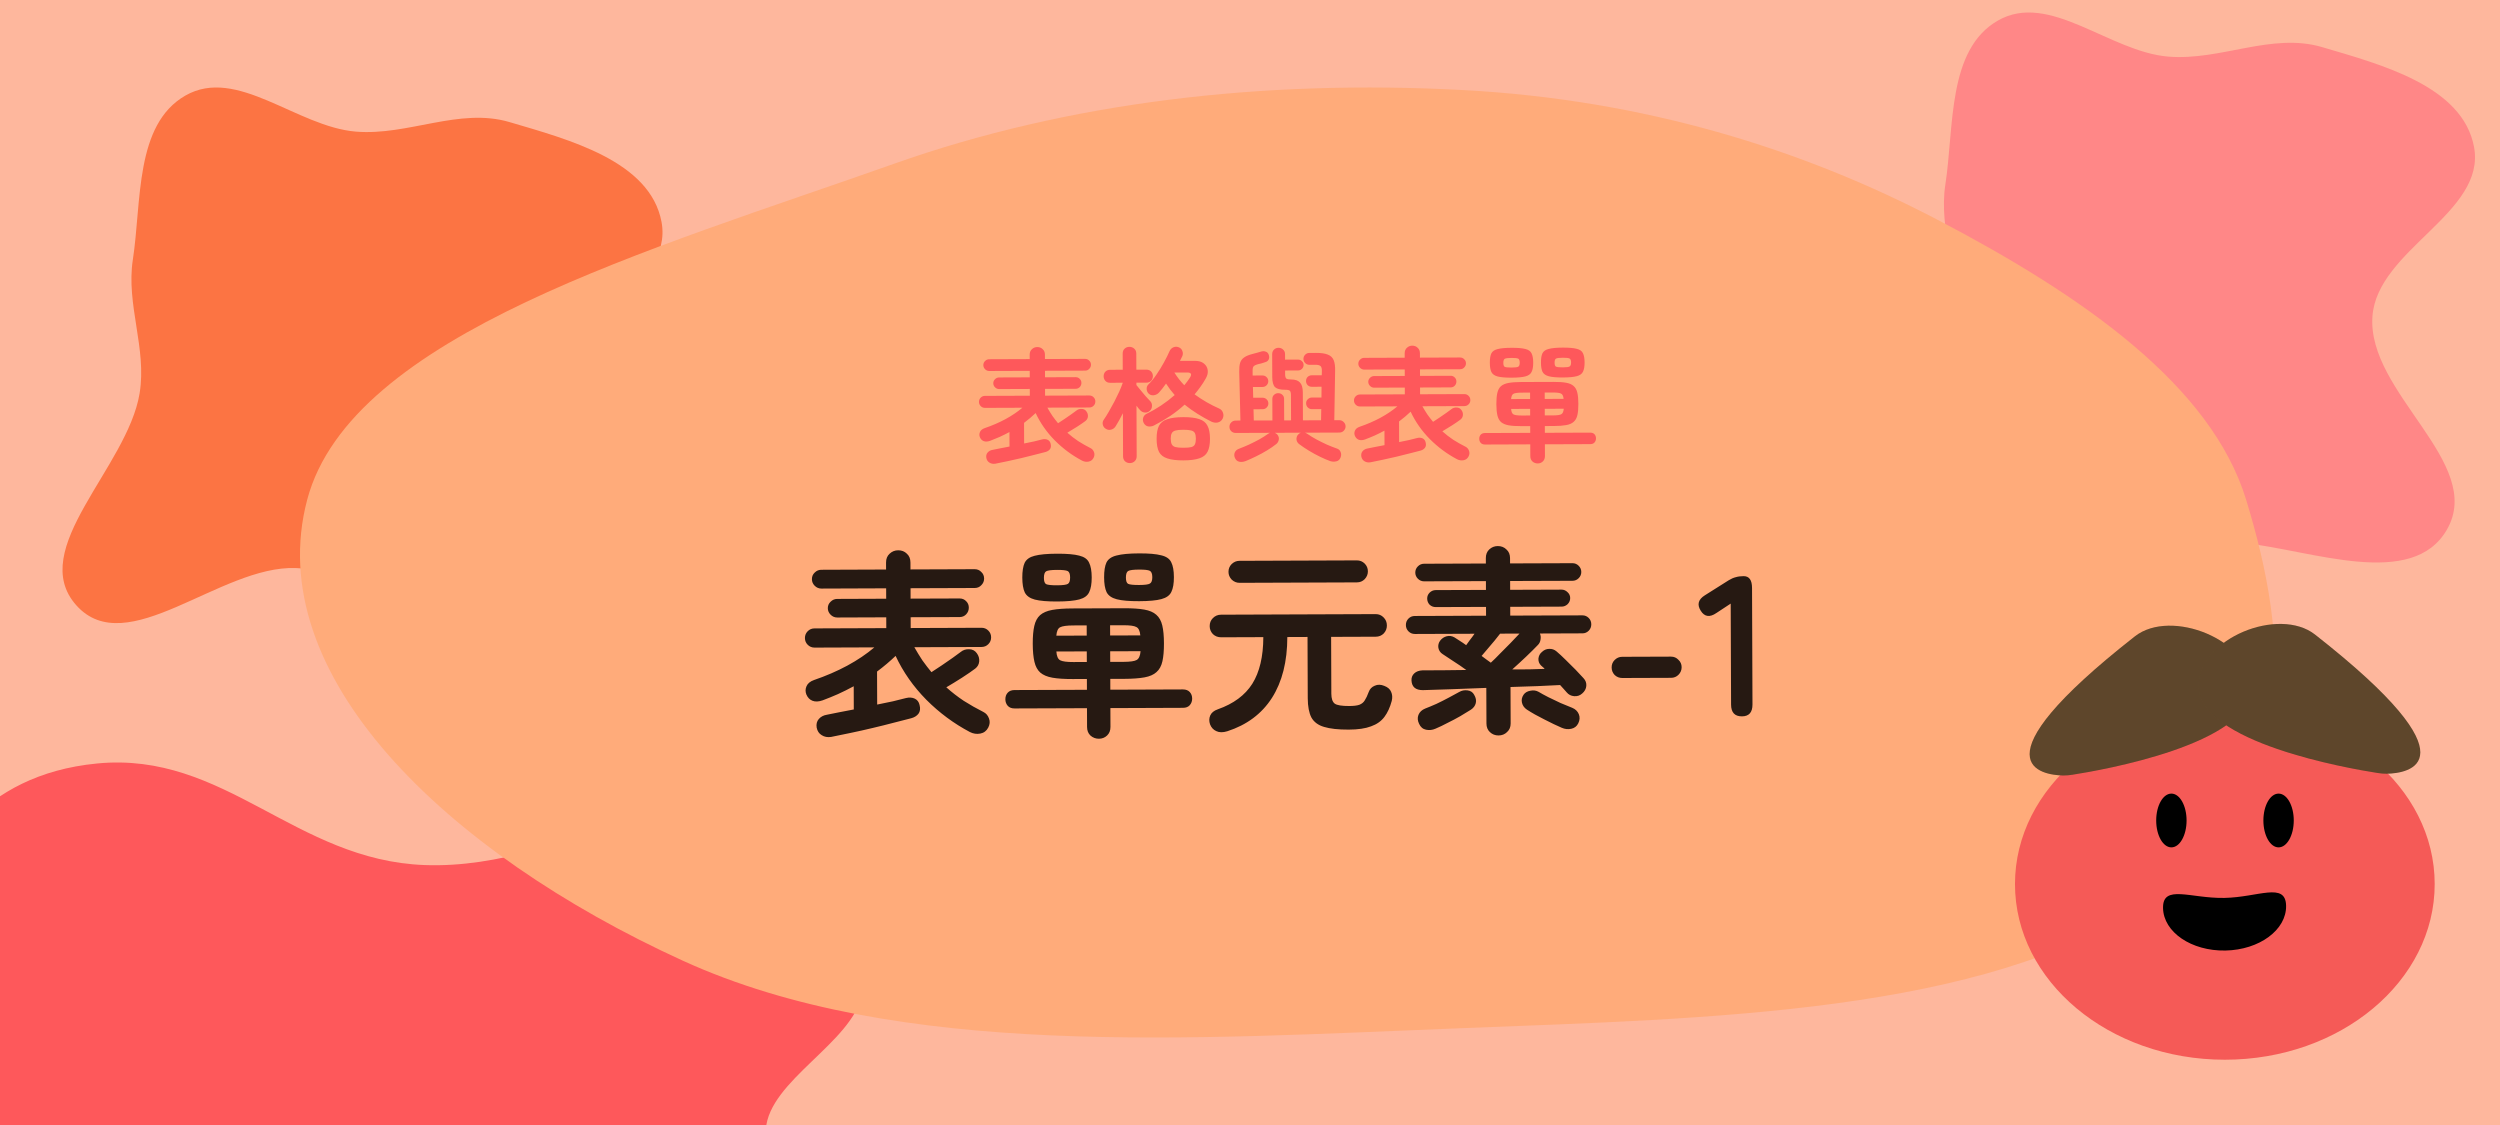<svg width="200" height="90" viewBox="0 0 200 90" fill="none" xmlns="http://www.w3.org/2000/svg">
<g clip-path="url(#clip0_1720_1946)">
<rect width="200" height="90" fill="#FEB79D"/>
<path fill-rule="evenodd" clip-rule="evenodd" d="M-6.18 85.526C-5.521 81.351 -9.948 77.257 -7.655 73.239C-4.948 68.497 -1.652 61.992 7.772 61.078C17.997 60.087 23.6 68.826 33.978 69.205C45.818 69.637 56.588 60.196 66.887 63.237C76.243 66 70.121 74.012 68.975 79.539C68.168 83.434 61.536 86.431 61.267 90.346C60.85 96.397 75.769 103.853 67.023 107.895C58.356 111.9 45.738 103.802 34.253 102.83C27.316 102.243 20.566 103.925 13.618 103.373C4.658 102.66 -7.251 103.227 -11.753 99.17C-16.321 95.052 -6.927 90.254 -6.18 85.526Z" fill="#FE585B"/>
<path fill-rule="evenodd" clip-rule="evenodd" d="M28.474 10.53C32.649 10.872 36.743 8.58 40.761 9.767C45.503 11.168 52.008 12.874 52.922 17.752C53.913 23.046 45.174 25.946 44.795 31.318C44.363 37.447 53.804 43.022 50.763 48.353C48 53.196 39.988 50.027 34.461 49.434C30.566 49.016 27.569 45.584 23.654 45.444C17.603 45.228 10.147 52.951 6.105 48.424C2.1 43.937 10.197 37.406 11.17 31.46C11.758 27.869 10.075 24.375 10.627 20.779C11.34 16.14 10.773 9.976 14.83 7.646C18.948 5.281 23.746 10.143 28.474 10.53Z" fill="#FC7443"/>
<path fill-rule="evenodd" clip-rule="evenodd" d="M173.474 4.53C177.649 4.872 181.743 2.58 185.761 3.767C190.503 5.168 197.008 6.874 197.922 11.752C198.913 17.046 190.174 19.946 189.795 25.318C189.363 31.447 198.804 37.022 195.763 42.353C193 47.196 184.988 44.027 179.461 43.434C175.566 43.016 172.569 39.584 168.654 39.444C162.603 39.228 155.147 46.951 151.105 42.424C147.1 37.937 155.198 31.406 156.17 25.46C156.757 21.869 155.075 18.375 155.627 14.779C156.34 10.14 155.773 3.976 159.83 1.646C163.948 -0.719 168.746 4.143 173.474 4.53Z" fill="#FF8787"/>
<path fill-rule="evenodd" clip-rule="evenodd" d="M117.063 7.205C131.49 7.98 144.155 11.905 154.996 17.578C166.733 23.719 176.896 30.86 179.688 39.971C183.097 51.095 184.354 63.745 171.749 72.255C158.691 81.071 136.857 81.474 117.063 82.25C95.236 83.105 71.899 84.751 54.603 76.845C35.616 68.165 20.857 53.977 24.577 39.971C28.089 26.753 52.105 19.98 71.539 13.095C85.386 8.19 100.98 6.341 117.063 7.205Z" fill="#FFAB7A"/>
<ellipse cx="177.987" cy="70.727" rx="16.788" ry="14.051" fill="#F55A57"/>
<ellipse cx="173.711" cy="65.639" rx="1.215" ry="2.151" fill="black"/>
<ellipse cx="182.286" cy="65.639" rx="1.215" ry="2.151" fill="black"/>
<path d="M173.043 72.644C173.079 74.572 175.312 76.094 178.031 76.043C180.749 75.992 182.924 74.388 182.888 72.46C182.852 70.533 180.67 71.782 177.952 71.833C175.233 71.884 173.007 70.717 173.043 72.644Z" fill="black"/>
<path d="M170.796 50.904C173.677 48.645 180.1 51.191 180.1 55.022C180.101 59.542 168.086 61.623 165.801 61.978C165.552 62.017 165.303 62.044 165.054 62.039C163.425 62.006 157.615 61.237 170.796 50.904Z" fill="#6E5232"/>
<path d="M170.796 50.904C173.677 48.645 180.1 51.191 180.1 55.022C180.101 59.542 168.086 61.623 165.801 61.978C165.552 62.017 165.303 62.044 165.054 62.039C163.425 62.006 157.615 61.237 170.796 50.904Z" fill="url(#paint0_radial_1720_1946)" fill-opacity="0.15"/>
<path d="M185.2 50.763C182.319 48.505 175.896 51.051 175.896 54.881C175.896 59.401 187.91 61.483 190.195 61.837C190.445 61.876 190.693 61.903 190.942 61.898C192.571 61.866 198.381 61.097 185.2 50.763Z" fill="#6E5232"/>
<path d="M185.2 50.763C182.319 48.505 175.896 51.051 175.896 54.881C175.896 59.401 187.91 61.483 190.195 61.837C190.445 61.876 190.693 61.903 190.942 61.898C192.571 61.866 198.381 61.097 185.2 50.763Z" fill="url(#paint1_radial_1720_1946)" fill-opacity="0.15"/>
<path d="M79.626 37.097C79.447 37.124 79.29 37.095 79.156 37.009C79.022 36.929 78.939 36.803 78.905 36.63C78.877 36.456 78.914 36.313 79.013 36.199C79.113 36.086 79.246 36.015 79.412 35.988C79.592 35.954 79.796 35.913 80.022 35.866C80.255 35.818 80.502 35.77 80.761 35.723L80.757 34.563C80.498 34.704 80.235 34.835 79.969 34.956C79.709 35.07 79.453 35.174 79.2 35.269C79.007 35.336 78.84 35.343 78.7 35.291C78.56 35.238 78.456 35.131 78.389 34.972C78.335 34.832 78.338 34.695 78.397 34.562C78.457 34.421 78.583 34.318 78.776 34.25C79.368 34.048 79.921 33.809 80.433 33.534C80.952 33.252 81.404 32.947 81.79 32.619L78.8 32.63C78.667 32.631 78.553 32.584 78.459 32.491C78.366 32.398 78.319 32.285 78.318 32.152C78.318 32.019 78.364 31.905 78.457 31.811C78.55 31.718 78.663 31.671 78.796 31.67L82.386 31.657L82.384 31.117L79.934 31.126C79.808 31.126 79.698 31.08 79.604 30.987C79.51 30.894 79.463 30.784 79.463 30.658C79.462 30.531 79.508 30.424 79.601 30.337C79.694 30.243 79.804 30.196 79.931 30.196L82.381 30.187L82.379 29.667L79.139 29.679C79.012 29.679 78.902 29.633 78.808 29.54C78.715 29.447 78.668 29.337 78.667 29.211C78.667 29.077 78.713 28.967 78.806 28.88C78.899 28.786 79.009 28.739 79.135 28.739L82.376 28.727L82.374 28.377C82.374 28.19 82.433 28.043 82.553 27.936C82.672 27.822 82.815 27.765 82.982 27.765C83.155 27.764 83.299 27.82 83.413 27.933C83.533 28.039 83.594 28.186 83.594 28.372L83.596 28.722L86.805 28.71C86.939 28.71 87.049 28.756 87.136 28.849C87.23 28.936 87.277 29.045 87.277 29.179C87.278 29.305 87.231 29.416 87.138 29.509C87.052 29.603 86.942 29.65 86.809 29.65L83.599 29.662L83.601 30.182L86.051 30.173C86.184 30.173 86.294 30.219 86.381 30.312C86.468 30.398 86.512 30.505 86.513 30.631C86.513 30.758 86.47 30.868 86.384 30.962C86.297 31.056 86.188 31.103 86.054 31.103L83.604 31.112L83.606 31.652L87.146 31.639C87.28 31.639 87.393 31.685 87.487 31.778C87.581 31.871 87.628 31.984 87.628 32.117C87.629 32.251 87.582 32.364 87.489 32.458C87.396 32.552 87.283 32.599 87.15 32.599L83.79 32.612C83.917 32.838 84.052 33.057 84.192 33.27C84.34 33.476 84.49 33.672 84.644 33.858C84.804 33.758 84.977 33.644 85.163 33.517C85.356 33.389 85.536 33.265 85.702 33.145C85.875 33.024 86.008 32.927 86.101 32.853C86.22 32.753 86.36 32.705 86.52 32.712C86.687 32.711 86.817 32.777 86.911 32.91C87.005 33.036 87.045 33.173 87.033 33.32C87.02 33.466 86.954 33.587 86.834 33.68C86.674 33.801 86.455 33.952 86.176 34.133C85.903 34.307 85.64 34.468 85.387 34.616C85.662 34.861 85.952 35.087 86.26 35.292C86.574 35.491 86.901 35.677 87.242 35.849C87.376 35.915 87.469 36.025 87.523 36.178C87.577 36.324 87.564 36.474 87.485 36.628C87.399 36.795 87.266 36.895 87.086 36.929C86.906 36.963 86.733 36.937 86.566 36.851C85.764 36.428 85.039 35.89 84.39 35.239C83.74 34.582 83.228 33.85 82.852 33.045C82.573 33.313 82.263 33.574 81.924 33.828L81.93 35.478C82.21 35.424 82.474 35.37 82.72 35.316C82.973 35.255 83.189 35.2 83.369 35.153C83.536 35.113 83.683 35.122 83.809 35.182C83.936 35.241 84.017 35.347 84.051 35.501C84.098 35.681 84.079 35.827 83.992 35.941C83.906 36.048 83.786 36.122 83.633 36.162C83.387 36.23 83.097 36.304 82.764 36.385C82.431 36.473 82.078 36.561 81.705 36.649C81.338 36.737 80.975 36.819 80.616 36.893C80.256 36.968 79.926 37.036 79.626 37.097ZM92.315 34.04C92.162 34.114 92.006 34.138 91.846 34.112C91.692 34.079 91.575 33.986 91.495 33.833C91.427 33.7 91.413 33.563 91.453 33.423C91.499 33.276 91.592 33.169 91.732 33.102C92.118 32.914 92.504 32.693 92.889 32.438C93.282 32.176 93.644 31.898 93.976 31.604C93.849 31.458 93.728 31.311 93.615 31.165C93.501 31.012 93.39 30.853 93.283 30.686C93.097 30.954 92.908 31.195 92.716 31.409C92.609 31.522 92.476 31.593 92.316 31.62C92.163 31.641 92.03 31.604 91.916 31.512C91.809 31.419 91.748 31.295 91.734 31.142C91.721 30.989 91.767 30.859 91.873 30.752C92.092 30.538 92.305 30.28 92.51 29.979C92.722 29.672 92.918 29.354 93.097 29.027C93.282 28.693 93.438 28.383 93.563 28.095C93.629 27.948 93.732 27.845 93.872 27.784C94.012 27.724 94.155 27.723 94.302 27.783C94.449 27.842 94.546 27.945 94.593 28.091C94.647 28.238 94.641 28.378 94.575 28.512C94.548 28.565 94.519 28.625 94.486 28.692C94.459 28.752 94.429 28.812 94.396 28.872L95.596 28.868C95.903 28.867 96.143 28.939 96.317 29.085C96.491 29.224 96.591 29.404 96.619 29.624C96.646 29.837 96.591 30.061 96.451 30.295C96.326 30.522 96.186 30.739 96.034 30.946C95.888 31.153 95.732 31.354 95.566 31.548C95.874 31.773 96.194 31.982 96.528 32.174C96.862 32.367 97.203 32.539 97.55 32.691C97.691 32.757 97.788 32.87 97.842 33.029C97.895 33.183 97.886 33.336 97.813 33.49C97.727 33.657 97.594 33.761 97.414 33.801C97.241 33.835 97.068 33.809 96.894 33.723C96.527 33.538 96.163 33.332 95.802 33.107C95.441 32.882 95.097 32.636 94.769 32.371C94.417 32.692 94.035 32.994 93.622 33.275C93.21 33.55 92.774 33.805 92.315 34.04ZM90.386 37.047C90.233 37.048 90.103 36.998 89.996 36.899C89.895 36.799 89.845 36.666 89.844 36.499L89.832 33.059C89.726 33.266 89.623 33.46 89.524 33.64C89.424 33.821 89.332 33.978 89.246 34.111C89.159 34.245 89.04 34.332 88.886 34.373C88.74 34.413 88.6 34.391 88.466 34.304C88.339 34.231 88.259 34.122 88.225 33.975C88.191 33.829 88.217 33.695 88.303 33.575C88.43 33.394 88.565 33.177 88.711 32.923C88.857 32.669 89.002 32.406 89.148 32.132C89.294 31.851 89.426 31.581 89.545 31.32C89.664 31.053 89.757 30.82 89.823 30.619L88.813 30.623C88.653 30.624 88.526 30.574 88.432 30.474C88.338 30.368 88.291 30.245 88.291 30.105C88.29 29.958 88.336 29.835 88.429 29.734C88.522 29.634 88.649 29.584 88.809 29.583L89.819 29.579L89.814 28.299C89.813 28.126 89.863 27.992 89.963 27.899C90.069 27.798 90.199 27.748 90.352 27.747C90.505 27.747 90.635 27.796 90.743 27.896C90.85 27.989 90.903 28.122 90.904 28.295L90.909 29.575L91.709 29.572C91.869 29.572 91.996 29.621 92.089 29.721C92.183 29.82 92.23 29.944 92.231 30.09C92.231 30.23 92.185 30.354 92.092 30.461C91.999 30.561 91.873 30.612 91.713 30.612L90.913 30.615L90.913 30.805C91.007 30.918 91.121 31.058 91.255 31.224C91.389 31.383 91.523 31.543 91.657 31.703C91.797 31.855 91.911 31.978 91.998 32.071C92.112 32.177 92.165 32.311 92.159 32.471C92.16 32.624 92.104 32.754 91.991 32.861C91.878 32.968 91.745 33.016 91.591 33.003C91.438 32.99 91.311 32.927 91.211 32.814C91.171 32.768 91.124 32.714 91.07 32.655C91.023 32.588 90.973 32.522 90.919 32.455L90.934 36.495C90.935 36.662 90.882 36.795 90.776 36.896C90.669 36.996 90.54 37.047 90.386 37.047ZM94.676 36.831C94.136 36.833 93.709 36.782 93.395 36.676C93.081 36.577 92.857 36.405 92.723 36.158C92.596 35.906 92.531 35.556 92.529 35.109C92.528 34.663 92.59 34.316 92.715 34.069C92.848 33.815 93.07 33.637 93.383 33.536C93.696 33.428 94.123 33.373 94.663 33.371C95.203 33.369 95.626 33.421 95.933 33.527C96.247 33.626 96.468 33.801 96.595 34.054C96.73 34.3 96.797 34.647 96.799 35.093C96.801 35.54 96.736 35.89 96.603 36.144C96.477 36.391 96.258 36.565 95.945 36.667C95.639 36.774 95.216 36.829 94.676 36.831ZM94.672 35.821C94.952 35.82 95.162 35.803 95.302 35.769C95.448 35.728 95.545 35.655 95.591 35.548C95.644 35.441 95.67 35.288 95.669 35.088C95.668 34.894 95.641 34.748 95.588 34.648C95.54 34.548 95.444 34.478 95.297 34.439C95.157 34.4 94.947 34.38 94.666 34.381C94.386 34.382 94.173 34.403 94.027 34.444C93.887 34.484 93.79 34.558 93.738 34.665C93.685 34.765 93.659 34.905 93.659 35.085C93.66 35.285 93.687 35.438 93.741 35.545C93.795 35.651 93.891 35.724 94.032 35.764C94.178 35.803 94.392 35.822 94.672 35.821ZM94.743 30.821C94.923 30.607 95.075 30.4 95.201 30.199C95.367 29.932 95.29 29.799 94.97 29.8L93.95 29.804C94.178 30.17 94.442 30.509 94.743 30.821ZM106.416 36.888C106.176 36.802 105.905 36.686 105.605 36.541C105.304 36.395 105.007 36.233 104.713 36.054C104.419 35.875 104.158 35.7 103.931 35.527C103.811 35.434 103.74 35.318 103.72 35.178C103.706 35.031 103.742 34.901 103.828 34.787C103.901 34.7 103.981 34.644 104.067 34.617L101.987 34.624C102.028 34.644 102.068 34.667 102.108 34.694C102.148 34.72 102.181 34.754 102.208 34.793C102.302 34.92 102.332 35.053 102.3 35.193C102.273 35.327 102.207 35.437 102.101 35.524C101.901 35.684 101.659 35.852 101.373 36.026C101.087 36.201 100.791 36.362 100.484 36.51C100.185 36.657 99.909 36.782 99.656 36.883C99.463 36.957 99.29 36.974 99.136 36.935C98.983 36.902 98.869 36.802 98.795 36.636C98.728 36.483 98.724 36.336 98.783 36.196C98.843 36.056 98.959 35.955 99.132 35.895C99.385 35.8 99.651 35.69 99.931 35.562C100.217 35.427 100.49 35.29 100.749 35.149C101.009 35.001 101.232 34.86 101.418 34.726C101.444 34.706 101.471 34.689 101.498 34.676C101.531 34.656 101.561 34.639 101.587 34.626L98.858 34.636C98.718 34.636 98.597 34.59 98.497 34.497C98.403 34.398 98.356 34.281 98.356 34.148C98.355 34.008 98.401 33.891 98.494 33.797C98.594 33.697 98.714 33.646 98.854 33.646L99.234 33.644L99.139 29.755C99.132 29.455 99.154 29.215 99.207 29.035C99.266 28.848 99.376 28.701 99.535 28.593C99.695 28.479 99.924 28.385 100.224 28.311C100.337 28.277 100.451 28.247 100.564 28.219C100.684 28.186 100.8 28.152 100.913 28.118C101.04 28.084 101.16 28.09 101.273 28.137C101.387 28.176 101.464 28.263 101.504 28.396C101.552 28.542 101.545 28.669 101.486 28.776C101.433 28.876 101.34 28.943 101.207 28.977C101.12 29.004 101.027 29.034 100.927 29.068C100.827 29.095 100.74 29.115 100.667 29.129C100.461 29.183 100.331 29.247 100.278 29.32C100.225 29.387 100.202 29.524 100.209 29.731L100.21 30.041L100.99 30.038C101.124 30.037 101.234 30.08 101.321 30.167C101.415 30.253 101.462 30.363 101.462 30.496C101.463 30.623 101.416 30.733 101.323 30.827C101.237 30.914 101.127 30.957 100.994 30.958L100.234 30.961L100.257 31.821L100.997 31.818C101.13 31.817 101.241 31.86 101.328 31.947C101.421 32.033 101.468 32.143 101.469 32.276C101.469 32.403 101.423 32.513 101.33 32.607C101.244 32.694 101.134 32.737 101 32.738L100.28 32.74L100.304 33.64L101.794 33.635L101.787 31.915C101.787 31.775 101.833 31.665 101.926 31.584C102.019 31.497 102.129 31.454 102.256 31.453C102.389 31.453 102.499 31.496 102.586 31.582C102.68 31.662 102.727 31.771 102.727 31.911L102.734 33.631L103.284 33.629L103.276 31.639C103.276 31.446 103.249 31.323 103.195 31.27C103.148 31.21 103.018 31.18 102.805 31.181C102.425 31.183 102.158 31.113 102.004 30.974C101.857 30.828 101.782 30.558 101.781 30.165L101.774 28.335C101.774 28.182 101.823 28.058 101.923 27.964C102.022 27.871 102.142 27.824 102.282 27.823C102.422 27.823 102.542 27.869 102.643 27.962C102.75 28.055 102.804 28.178 102.804 28.331L102.806 28.771L103.846 28.767C103.966 28.767 104.069 28.81 104.156 28.896C104.243 28.976 104.287 29.076 104.287 29.196C104.288 29.316 104.245 29.419 104.159 29.506C104.072 29.593 103.969 29.637 103.849 29.637L102.809 29.641L102.81 29.941C102.811 30.121 102.845 30.238 102.911 30.291C102.978 30.337 103.108 30.36 103.302 30.359C103.615 30.358 103.845 30.437 103.993 30.597C104.146 30.75 104.224 31.016 104.226 31.396L104.234 33.626L105.684 33.62L105.701 32.73L104.951 32.733C104.824 32.734 104.714 32.687 104.62 32.594C104.533 32.501 104.489 32.392 104.489 32.265C104.488 32.138 104.531 32.031 104.618 31.944C104.711 31.851 104.82 31.804 104.947 31.803L105.717 31.8L105.724 30.94L104.944 30.943C104.817 30.944 104.707 30.901 104.613 30.814C104.526 30.721 104.483 30.612 104.482 30.485C104.482 30.352 104.525 30.241 104.611 30.154C104.704 30.067 104.814 30.024 104.94 30.023L105.74 30.02L105.749 29.71C105.755 29.497 105.721 29.357 105.648 29.291C105.574 29.218 105.431 29.181 105.217 29.182L104.747 29.184C104.621 29.184 104.511 29.138 104.417 29.045C104.323 28.952 104.276 28.842 104.276 28.716C104.275 28.582 104.321 28.469 104.414 28.375C104.507 28.282 104.617 28.234 104.744 28.234L105.284 28.232C105.69 28.23 106.004 28.276 106.224 28.368C106.451 28.454 106.609 28.604 106.696 28.817C106.783 29.03 106.821 29.323 106.809 29.696L106.744 33.617L107.144 33.615C107.284 33.614 107.401 33.664 107.494 33.764C107.595 33.857 107.645 33.973 107.646 34.113C107.646 34.246 107.597 34.363 107.497 34.464C107.404 34.557 107.287 34.605 107.147 34.605L104.397 34.615C104.431 34.622 104.464 34.635 104.498 34.655C104.538 34.675 104.571 34.695 104.598 34.715C104.798 34.854 105.036 35 105.309 35.152C105.583 35.297 105.864 35.437 106.151 35.569C106.445 35.694 106.705 35.797 106.932 35.876C107.086 35.922 107.189 36.012 107.243 36.145C107.304 36.285 107.308 36.428 107.255 36.575C107.189 36.762 107.073 36.872 106.906 36.906C106.746 36.947 106.583 36.941 106.416 36.888ZM109.626 36.986C109.446 37.013 109.29 36.984 109.156 36.898C109.022 36.818 108.939 36.692 108.905 36.519C108.877 36.345 108.913 36.202 109.013 36.088C109.113 35.974 109.246 35.904 109.412 35.877C109.592 35.843 109.795 35.802 110.022 35.754C110.255 35.707 110.501 35.659 110.761 35.612L110.757 34.452C110.497 34.593 110.235 34.724 109.968 34.845C109.709 34.959 109.453 35.063 109.2 35.157C109.006 35.225 108.84 35.232 108.7 35.179C108.559 35.127 108.456 35.02 108.388 34.861C108.335 34.721 108.337 34.584 108.397 34.45C108.456 34.31 108.583 34.206 108.776 34.139C109.368 33.937 109.921 33.698 110.433 33.423C110.952 33.141 111.404 32.836 111.79 32.508L108.8 32.519C108.666 32.519 108.553 32.473 108.459 32.38C108.366 32.287 108.318 32.174 108.318 32.041C108.317 31.907 108.364 31.794 108.457 31.7C108.55 31.607 108.663 31.559 108.796 31.559L112.386 31.546L112.384 31.006L109.934 31.015C109.808 31.015 109.697 30.969 109.604 30.876C109.51 30.783 109.463 30.673 109.462 30.546C109.462 30.42 109.508 30.313 109.601 30.226C109.694 30.132 109.804 30.085 109.931 30.085L112.381 30.076L112.379 29.556L109.139 29.568C109.012 29.568 108.902 29.522 108.808 29.429C108.715 29.336 108.668 29.226 108.667 29.099C108.667 28.966 108.713 28.856 108.806 28.769C108.899 28.675 109.009 28.628 109.135 28.628L112.375 28.616L112.374 28.266C112.373 28.079 112.433 27.932 112.552 27.825C112.672 27.711 112.815 27.654 112.982 27.653C113.155 27.653 113.299 27.709 113.412 27.822C113.533 27.928 113.593 28.075 113.594 28.261L113.595 28.611L116.805 28.599C116.939 28.599 117.049 28.645 117.136 28.738C117.229 28.824 117.277 28.934 117.277 29.067C117.277 29.194 117.231 29.304 117.138 29.398C117.052 29.492 116.942 29.539 116.809 29.539L113.599 29.551L113.601 30.071L116.051 30.062C116.184 30.061 116.294 30.108 116.381 30.201C116.468 30.287 116.512 30.394 116.512 30.52C116.513 30.647 116.47 30.757 116.384 30.851C116.297 30.944 116.187 30.991 116.054 30.992L113.604 31.001L113.606 31.541L117.146 31.528C117.279 31.527 117.393 31.574 117.487 31.667C117.58 31.76 117.627 31.873 117.628 32.006C117.628 32.139 117.582 32.253 117.489 32.347C117.396 32.44 117.283 32.487 117.15 32.488L113.79 32.5C113.917 32.727 114.051 32.946 114.192 33.159C114.34 33.365 114.49 33.561 114.644 33.747C114.804 33.647 114.977 33.533 115.163 33.405C115.356 33.278 115.535 33.154 115.702 33.033C115.875 32.913 116.008 32.816 116.101 32.742C116.22 32.641 116.36 32.594 116.52 32.6C116.687 32.6 116.817 32.666 116.911 32.799C117.005 32.925 117.045 33.062 117.032 33.208C117.02 33.355 116.953 33.475 116.834 33.569C116.674 33.69 116.455 33.841 116.175 34.022C115.903 34.196 115.64 34.357 115.387 34.505C115.661 34.75 115.952 34.976 116.26 35.181C116.574 35.38 116.901 35.566 117.242 35.738C117.375 35.804 117.469 35.913 117.523 36.067C117.577 36.213 117.564 36.363 117.485 36.517C117.399 36.684 117.266 36.784 117.086 36.818C116.906 36.852 116.732 36.826 116.565 36.74C115.764 36.316 115.039 35.779 114.389 35.128C113.74 34.471 113.228 33.739 112.851 32.934C112.572 33.202 112.263 33.463 111.924 33.717L111.93 35.367C112.21 35.313 112.473 35.259 112.72 35.204C112.973 35.144 113.189 35.089 113.369 35.042C113.536 35.001 113.682 35.011 113.809 35.07C113.936 35.13 114.017 35.236 114.05 35.389C114.098 35.569 114.078 35.716 113.992 35.83C113.906 35.937 113.786 36.011 113.633 36.051C113.386 36.119 113.097 36.193 112.764 36.274C112.431 36.362 112.078 36.45 111.705 36.538C111.338 36.626 110.975 36.708 110.616 36.782C110.256 36.857 109.926 36.925 109.626 36.986ZM123.017 37.076C122.857 37.077 122.717 37.024 122.596 36.918C122.482 36.812 122.425 36.668 122.425 36.488L122.421 35.548L118.801 35.562C118.654 35.562 118.541 35.52 118.461 35.433C118.38 35.34 118.34 35.23 118.339 35.104C118.339 34.97 118.378 34.86 118.458 34.773C118.538 34.686 118.651 34.642 118.798 34.642L122.418 34.629L122.416 34.089L121.706 34.091C121.292 34.093 120.956 34.071 120.695 34.025C120.435 33.979 120.232 33.893 120.084 33.767C119.944 33.641 119.847 33.461 119.792 33.228C119.738 32.995 119.71 32.695 119.709 32.328C119.708 31.962 119.733 31.665 119.786 31.438C119.838 31.205 119.934 31.024 120.074 30.897C120.22 30.77 120.423 30.683 120.683 30.635C120.943 30.587 121.279 30.563 121.693 30.561L124.273 30.552C124.686 30.55 125.023 30.572 125.283 30.618C125.543 30.663 125.743 30.749 125.884 30.876C126.031 31.002 126.132 31.181 126.186 31.415C126.24 31.641 126.268 31.938 126.269 32.304C126.27 32.671 126.245 32.971 126.192 33.205C126.14 33.438 126.041 33.618 125.894 33.746C125.755 33.873 125.555 33.96 125.295 34.008C125.036 34.055 124.699 34.08 124.286 34.081L123.586 34.084L123.588 34.624L127.218 34.611C127.364 34.61 127.478 34.653 127.558 34.739C127.638 34.826 127.679 34.936 127.679 35.069C127.68 35.196 127.64 35.306 127.561 35.399C127.481 35.486 127.368 35.53 127.221 35.531L123.591 35.544L123.595 36.484C123.595 36.664 123.539 36.808 123.426 36.915C123.313 37.022 123.177 37.076 123.017 37.076ZM125.031 30.199C124.538 30.201 124.164 30.169 123.911 30.103C123.657 30.037 123.487 29.918 123.4 29.745C123.319 29.572 123.278 29.325 123.277 29.005C123.276 28.685 123.315 28.438 123.394 28.265C123.48 28.091 123.65 27.974 123.903 27.913C124.156 27.845 124.529 27.811 125.022 27.809C125.516 27.807 125.886 27.839 126.133 27.905C126.386 27.964 126.553 28.08 126.634 28.253C126.721 28.426 126.766 28.672 126.767 28.992C126.768 29.312 126.726 29.559 126.64 29.733C126.56 29.906 126.394 30.027 126.141 30.095C125.894 30.162 125.525 30.197 125.031 30.199ZM120.931 30.214C120.438 30.216 120.064 30.184 119.811 30.118C119.564 30.052 119.397 29.933 119.31 29.76C119.229 29.587 119.188 29.34 119.187 29.02C119.186 28.7 119.225 28.454 119.304 28.28C119.39 28.106 119.556 27.989 119.803 27.928C120.056 27.86 120.429 27.826 120.922 27.824C121.416 27.822 121.786 27.854 122.033 27.92C122.28 27.979 122.443 28.095 122.524 28.268C122.611 28.441 122.656 28.688 122.657 29.008C122.658 29.328 122.616 29.574 122.53 29.748C122.45 29.922 122.287 30.042 122.041 30.11C121.794 30.177 121.425 30.212 120.931 30.214ZM125.028 29.389C125.315 29.388 125.495 29.364 125.568 29.317C125.648 29.27 125.687 29.163 125.687 28.996C125.686 28.823 125.642 28.716 125.556 28.677C125.475 28.637 125.299 28.618 125.025 28.619C124.739 28.62 124.555 28.644 124.476 28.691C124.402 28.738 124.366 28.848 124.367 29.021C124.367 29.188 124.405 29.291 124.478 29.331C124.558 29.37 124.742 29.39 125.028 29.389ZM120.928 29.404C121.215 29.403 121.395 29.379 121.468 29.332C121.541 29.285 121.577 29.178 121.577 29.012C121.576 28.838 121.536 28.732 121.456 28.692C121.375 28.652 121.199 28.633 120.925 28.634C120.639 28.635 120.456 28.659 120.376 28.706C120.303 28.753 120.266 28.863 120.267 29.036C120.268 29.203 120.305 29.306 120.378 29.346C120.458 29.386 120.642 29.405 120.928 29.404ZM121.743 33.241L122.412 33.239L122.411 32.709L120.891 32.714C120.905 32.947 120.969 33.094 121.082 33.153C121.196 33.213 121.416 33.242 121.743 33.241ZM123.582 33.234L124.252 33.232C124.579 33.23 124.796 33.2 124.902 33.139C125.015 33.079 125.081 32.932 125.101 32.699L123.581 32.704L123.582 33.234ZM120.888 31.924L122.408 31.919L122.406 31.409L121.736 31.411C121.409 31.412 121.189 31.443 121.076 31.503C120.97 31.557 120.907 31.697 120.888 31.924ZM123.578 31.914L125.088 31.909C125.067 31.682 125 31.542 124.886 31.489C124.779 31.43 124.566 31.401 124.246 31.402L123.576 31.404L123.578 31.914Z" fill="#FE585B"/>
<path d="M66.488 58.955C66.2 58.998 65.949 58.951 65.735 58.813C65.521 58.686 65.387 58.484 65.333 58.207C65.289 57.93 65.347 57.7 65.506 57.518C65.666 57.336 65.879 57.224 66.145 57.18C66.433 57.126 66.758 57.06 67.12 56.984C67.493 56.908 67.888 56.832 68.303 56.756L68.297 54.9C67.882 55.126 67.461 55.335 67.035 55.529C66.62 55.712 66.21 55.878 65.805 56.029C65.496 56.137 65.229 56.149 65.005 56.064C64.781 55.98 64.615 55.81 64.507 55.554C64.421 55.33 64.425 55.112 64.521 54.898C64.616 54.674 64.818 54.508 65.127 54.4C66.075 54.076 66.959 53.694 67.778 53.254C68.609 52.803 69.332 52.315 69.949 51.79L65.165 51.808C64.952 51.808 64.77 51.734 64.62 51.586C64.47 51.437 64.395 51.256 64.394 51.042C64.394 50.829 64.468 50.648 64.616 50.498C64.765 50.348 64.946 50.272 65.159 50.272L70.903 50.25L70.9 49.386L66.98 49.401C66.778 49.402 66.601 49.328 66.451 49.179C66.302 49.03 66.226 48.854 66.225 48.652C66.225 48.449 66.299 48.278 66.448 48.139C66.596 47.989 66.772 47.914 66.975 47.913L70.895 47.898L70.892 47.066L65.708 47.086C65.505 47.086 65.329 47.012 65.179 46.864C65.029 46.715 64.954 46.539 64.953 46.336C64.952 46.123 65.026 45.947 65.175 45.807C65.324 45.658 65.499 45.582 65.702 45.582L70.886 45.562L70.884 45.002C70.883 44.704 70.978 44.469 71.169 44.297C71.361 44.115 71.59 44.024 71.856 44.023C72.134 44.022 72.363 44.111 72.545 44.292C72.738 44.462 72.835 44.697 72.836 44.995L72.838 45.555L77.974 45.536C78.187 45.535 78.364 45.609 78.503 45.758C78.653 45.896 78.728 46.072 78.729 46.285C78.73 46.488 78.656 46.664 78.507 46.814C78.369 46.964 78.193 47.039 77.98 47.04L72.844 47.059L72.847 47.891L76.767 47.877C76.98 47.876 77.156 47.95 77.296 48.099C77.435 48.237 77.505 48.407 77.505 48.61C77.506 48.812 77.437 48.989 77.299 49.139C77.161 49.288 76.986 49.364 76.772 49.365L72.852 49.379L72.855 50.243L78.519 50.222C78.733 50.221 78.914 50.295 79.064 50.444C79.214 50.593 79.289 50.774 79.29 50.987C79.291 51.201 79.217 51.382 79.068 51.532C78.919 51.682 78.738 51.757 78.525 51.758L73.149 51.778C73.353 52.14 73.568 52.491 73.793 52.832C74.029 53.161 74.27 53.475 74.516 53.773C74.772 53.612 75.049 53.43 75.347 53.226C75.655 53.022 75.942 52.824 76.208 52.631C76.485 52.438 76.698 52.282 76.847 52.164C77.038 52.004 77.262 51.928 77.518 51.938C77.784 51.937 77.993 52.043 78.143 52.255C78.293 52.458 78.358 52.676 78.337 52.911C78.317 53.145 78.211 53.338 78.019 53.488C77.764 53.681 77.413 53.922 76.966 54.212C76.53 54.491 76.109 54.748 75.705 54.985C76.144 55.378 76.609 55.739 77.101 56.067C77.603 56.386 78.127 56.682 78.672 56.958C78.886 57.063 79.036 57.239 79.122 57.484C79.209 57.718 79.188 57.958 79.061 58.204C78.923 58.471 78.71 58.632 78.423 58.687C78.135 58.741 77.857 58.699 77.59 58.562C76.308 57.884 75.147 57.024 74.109 55.983C73.07 54.93 72.25 53.76 71.648 52.472C71.201 52.9 70.707 53.318 70.164 53.725L70.174 56.365C70.622 56.278 71.043 56.191 71.437 56.104C71.842 56.007 72.188 55.92 72.476 55.844C72.743 55.779 72.977 55.795 73.18 55.89C73.383 55.985 73.512 56.155 73.566 56.401C73.642 56.688 73.611 56.923 73.473 57.105C73.335 57.276 73.143 57.394 72.898 57.459C72.504 57.567 72.04 57.686 71.507 57.816C70.975 57.957 70.41 58.097 69.813 58.238C69.227 58.379 68.646 58.509 68.07 58.629C67.495 58.748 66.967 58.857 66.488 58.955ZM87.912 59.099C87.656 59.1 87.432 59.016 87.239 58.846C87.057 58.676 86.966 58.447 86.965 58.159L86.959 56.655L81.167 56.676C80.933 56.677 80.751 56.608 80.623 56.47C80.494 56.322 80.429 56.146 80.429 55.943C80.428 55.73 80.491 55.553 80.619 55.414C80.746 55.275 80.927 55.205 81.162 55.204L86.954 55.183L86.951 54.319L85.815 54.323C85.153 54.325 84.615 54.29 84.198 54.217C83.782 54.144 83.456 54.007 83.221 53.805C82.996 53.603 82.84 53.315 82.754 52.942C82.667 52.569 82.622 52.09 82.62 51.503C82.618 50.916 82.659 50.441 82.743 50.078C82.827 49.705 82.98 49.416 83.204 49.213C83.438 49.009 83.762 48.869 84.178 48.793C84.594 48.717 85.132 48.678 85.794 48.675L89.922 48.66C90.583 48.657 91.122 48.693 91.538 48.766C91.954 48.839 92.275 48.976 92.5 49.178C92.735 49.38 92.896 49.667 92.983 50.041C93.07 50.403 93.114 50.877 93.116 51.464C93.118 52.051 93.077 52.531 92.993 52.904C92.909 53.278 92.751 53.567 92.517 53.77C92.293 53.974 91.974 54.114 91.558 54.19C91.142 54.266 90.604 54.305 89.943 54.308L88.823 54.312L88.826 55.176L94.634 55.154C94.868 55.154 95.05 55.222 95.178 55.36C95.307 55.499 95.372 55.674 95.373 55.888C95.373 56.09 95.31 56.267 95.182 56.416C95.055 56.556 94.874 56.626 94.639 56.626L88.831 56.648L88.837 58.152C88.838 58.44 88.748 58.67 88.567 58.841C88.387 59.012 88.168 59.098 87.912 59.099ZM91.136 48.095C90.346 48.098 89.749 48.047 89.343 47.942C88.937 47.837 88.665 47.646 88.525 47.369C88.396 47.092 88.33 46.698 88.329 46.186C88.327 45.674 88.389 45.279 88.516 45.001C88.654 44.723 88.925 44.535 89.33 44.438C89.735 44.33 90.332 44.274 91.121 44.271C91.911 44.268 92.503 44.319 92.898 44.425C93.304 44.519 93.571 44.705 93.7 44.982C93.84 45.259 93.91 45.653 93.912 46.165C93.914 46.677 93.847 47.072 93.709 47.35C93.582 47.628 93.316 47.821 92.911 47.929C92.517 48.037 91.925 48.092 91.136 48.095ZM84.576 48.12C83.786 48.123 83.189 48.071 82.783 47.966C82.388 47.861 82.121 47.67 81.981 47.393C81.852 47.116 81.786 46.722 81.784 46.21C81.783 45.698 81.845 45.303 81.972 45.025C82.11 44.747 82.376 44.56 82.77 44.462C83.175 44.354 83.772 44.299 84.561 44.296C85.351 44.293 85.943 44.344 86.338 44.449C86.733 44.544 86.995 44.729 87.124 45.006C87.264 45.283 87.335 45.677 87.337 46.189C87.338 46.701 87.27 47.096 87.133 47.374C87.006 47.652 86.745 47.845 86.351 47.953C85.957 48.061 85.365 48.117 84.576 48.12ZM91.131 46.799C91.589 46.798 91.877 46.759 91.994 46.684C92.122 46.609 92.185 46.438 92.184 46.171C92.183 45.894 92.113 45.724 91.975 45.66C91.846 45.597 91.564 45.566 91.126 45.567C90.668 45.569 90.374 45.607 90.247 45.683C90.13 45.758 90.072 45.934 90.073 46.211C90.074 46.478 90.133 46.643 90.25 46.707C90.379 46.77 90.672 46.801 91.131 46.799ZM84.571 46.824C85.029 46.822 85.317 46.783 85.434 46.708C85.551 46.633 85.609 46.462 85.609 46.196C85.608 45.919 85.543 45.748 85.415 45.684C85.286 45.621 85.004 45.59 84.566 45.592C84.108 45.593 83.814 45.632 83.687 45.707C83.57 45.782 83.512 45.958 83.513 46.236C83.514 46.502 83.573 46.667 83.691 46.731C83.819 46.794 84.112 46.825 84.571 46.824ZM85.874 52.963L86.946 52.959L86.942 52.111L84.51 52.12C84.533 52.493 84.635 52.727 84.817 52.823C84.999 52.918 85.351 52.965 85.874 52.963ZM88.817 52.952L89.889 52.948C90.412 52.946 90.759 52.897 90.929 52.8C91.11 52.703 91.216 52.468 91.246 52.095L88.814 52.104L88.817 52.952ZM84.506 50.856L86.938 50.847L86.935 50.031L85.863 50.035C85.34 50.037 84.988 50.086 84.807 50.183C84.637 50.269 84.536 50.493 84.506 50.856ZM88.81 50.84L91.226 50.831C91.192 50.468 91.085 50.245 90.903 50.16C90.732 50.065 90.391 50.018 89.879 50.02L88.807 50.024L88.81 50.84ZM98.182 58.501C97.831 58.609 97.537 58.605 97.302 58.489C97.067 58.383 96.901 58.202 96.804 57.946C96.718 57.701 96.722 57.467 96.817 57.242C96.913 57.018 97.115 56.852 97.424 56.744C98.681 56.302 99.601 55.621 100.184 54.702C100.767 53.772 101.061 52.528 101.066 50.971L97.69 50.983C97.434 50.984 97.215 50.9 97.033 50.73C96.862 50.549 96.776 50.336 96.775 50.09C96.774 49.834 96.859 49.621 97.029 49.45C97.209 49.267 97.428 49.176 97.684 49.175L110.052 49.129C110.308 49.128 110.521 49.218 110.693 49.399C110.864 49.569 110.95 49.782 110.951 50.038C110.952 50.283 110.867 50.497 110.697 50.679C110.527 50.85 110.314 50.936 110.058 50.937L106.49 50.95L106.507 55.494C106.509 55.889 106.6 56.155 106.782 56.293C106.964 56.421 107.348 56.483 107.935 56.481C108.297 56.48 108.569 56.447 108.75 56.382C108.942 56.307 109.086 56.189 109.181 56.029C109.287 55.868 109.393 55.644 109.499 55.355C109.583 55.12 109.742 54.954 109.977 54.858C110.211 54.75 110.467 54.754 110.745 54.871C111.023 54.976 111.204 55.136 111.291 55.349C111.387 55.562 111.404 55.802 111.341 56.069C111.204 56.581 111.009 57.008 110.754 57.351C110.499 57.693 110.143 57.945 109.685 58.107C109.237 58.279 108.64 58.367 107.894 58.369C107.062 58.372 106.405 58.3 105.925 58.153C105.455 58.016 105.118 57.766 104.914 57.404C104.721 57.032 104.623 56.515 104.62 55.853L104.602 50.957L102.986 50.963C102.983 52.926 102.573 54.549 101.756 55.832C100.94 57.104 99.748 57.994 98.182 58.501ZM99.162 46.626C98.927 46.626 98.719 46.542 98.537 46.372C98.366 46.191 98.28 45.983 98.279 45.749C98.278 45.504 98.363 45.295 98.533 45.124C98.713 44.953 98.921 44.866 99.156 44.866L108.548 44.831C108.793 44.83 109.001 44.914 109.173 45.084C109.344 45.255 109.43 45.462 109.431 45.708C109.432 45.942 109.347 46.151 109.177 46.332C109.007 46.504 108.799 46.59 108.554 46.591L99.162 46.626ZM119.88 58.837C119.613 58.838 119.383 58.748 119.191 58.567C119.009 58.397 118.917 58.168 118.916 57.88L118.905 55.032C117.924 55.068 116.98 55.104 116.074 55.139C115.178 55.164 114.431 55.188 113.834 55.211C113.247 55.213 112.942 54.953 112.919 54.431C112.908 54.207 112.982 54.02 113.141 53.87C113.301 53.72 113.524 53.639 113.812 53.627C114.228 53.626 114.74 53.624 115.348 53.622C115.956 53.619 116.607 53.612 117.3 53.598C116.969 53.354 116.626 53.121 116.274 52.898C115.931 52.665 115.643 52.474 115.407 52.325C115.226 52.209 115.113 52.044 115.07 51.831C115.037 51.617 115.084 51.425 115.211 51.254C115.349 51.072 115.525 50.954 115.738 50.9C115.951 50.846 116.159 50.877 116.362 50.994C116.48 51.068 116.619 51.158 116.779 51.264C116.951 51.37 117.122 51.487 117.293 51.614C117.378 51.497 117.479 51.358 117.595 51.197C117.723 51.037 117.845 50.871 117.961 50.7L113.193 50.718C112.991 50.718 112.82 50.65 112.681 50.511C112.541 50.373 112.472 50.203 112.471 50C112.47 49.798 112.539 49.627 112.677 49.487C112.815 49.348 112.985 49.278 113.188 49.278L118.884 49.257L118.881 48.553L114.865 48.567C114.673 48.568 114.508 48.505 114.369 48.377C114.24 48.239 114.176 48.074 114.175 47.882C114.174 47.701 114.238 47.546 114.365 47.417C114.503 47.278 114.668 47.208 114.86 47.207L118.876 47.193L118.874 46.489L113.93 46.507C113.738 46.508 113.572 46.439 113.433 46.301C113.294 46.163 113.224 45.997 113.223 45.805C113.223 45.613 113.291 45.448 113.429 45.309C113.568 45.169 113.733 45.099 113.925 45.099L118.869 45.081L118.867 44.648C118.866 44.361 118.956 44.131 119.136 43.959C119.328 43.778 119.557 43.686 119.823 43.685C120.101 43.684 120.33 43.774 120.512 43.954C120.705 44.124 120.802 44.353 120.803 44.641L120.805 45.073L125.797 45.055C125.989 45.054 126.154 45.123 126.293 45.261C126.432 45.399 126.502 45.564 126.503 45.756C126.504 45.948 126.435 46.114 126.297 46.253C126.159 46.392 125.994 46.462 125.802 46.463L120.81 46.481L120.812 47.185L124.924 47.17C125.106 47.169 125.266 47.238 125.405 47.376C125.544 47.504 125.614 47.658 125.615 47.84C125.616 48.032 125.547 48.197 125.409 48.336C125.27 48.465 125.111 48.529 124.929 48.53L120.817 48.545L120.82 49.249L126.596 49.228C126.788 49.227 126.954 49.296 127.093 49.434C127.232 49.572 127.302 49.743 127.303 49.945C127.303 50.148 127.235 50.319 127.097 50.458C126.958 50.597 126.793 50.667 126.601 50.668L123.193 50.681C123.258 50.83 123.275 50.989 123.243 51.16C123.222 51.331 123.154 51.475 123.037 51.593C122.771 51.871 122.452 52.187 122.08 52.541C121.708 52.894 121.341 53.231 120.98 53.553C121.449 53.551 121.903 53.549 122.34 53.548C122.788 53.535 123.199 53.523 123.572 53.511C123.529 53.458 123.481 53.41 123.427 53.368C123.385 53.325 123.336 53.283 123.283 53.24C123.133 53.091 123.063 52.91 123.073 52.697C123.093 52.473 123.189 52.291 123.359 52.152C123.529 51.991 123.721 51.911 123.934 51.91C124.158 51.898 124.355 51.967 124.527 52.116C124.741 52.296 124.982 52.519 125.249 52.785C125.527 53.05 125.795 53.316 126.052 53.582C126.309 53.848 126.518 54.071 126.679 54.252C126.85 54.432 126.925 54.64 126.905 54.875C126.884 55.109 126.773 55.313 126.571 55.484C126.39 55.645 126.177 55.715 125.932 55.694C125.687 55.674 125.489 55.573 125.339 55.393C125.264 55.307 125.184 55.217 125.098 55.121C125.012 55.015 124.916 54.909 124.809 54.803C124.307 54.826 123.71 54.855 123.017 54.889C122.324 54.913 121.598 54.937 120.841 54.961L120.852 57.873C120.853 58.161 120.758 58.391 120.567 58.562C120.386 58.744 120.157 58.836 119.88 58.837ZM114.838 58.295C114.593 58.403 114.342 58.431 114.086 58.378C113.83 58.326 113.642 58.167 113.524 57.9C113.406 57.656 113.389 57.421 113.473 57.197C113.569 56.962 113.749 56.79 114.016 56.683C114.271 56.586 114.569 56.462 114.91 56.311C115.251 56.15 115.581 55.983 115.9 55.812C116.23 55.64 116.507 55.489 116.731 55.361C116.933 55.242 117.157 55.199 117.402 55.23C117.648 55.261 117.824 55.378 117.931 55.58C118.071 55.814 118.115 56.038 118.062 56.252C118.009 56.465 117.877 56.642 117.664 56.781C117.43 56.931 117.148 57.103 116.818 57.296C116.499 57.479 116.163 57.656 115.812 57.828C115.471 58.011 115.146 58.166 114.838 58.295ZM124.949 58.226C124.554 58.057 124.089 57.835 123.555 57.559C123.021 57.294 122.55 57.03 122.144 56.764C121.941 56.627 121.812 56.446 121.758 56.222C121.704 55.998 121.746 55.785 121.884 55.581C122 55.41 122.181 55.303 122.426 55.259C122.671 55.205 122.896 55.236 123.099 55.353C123.291 55.469 123.542 55.607 123.852 55.766C124.173 55.925 124.504 56.084 124.846 56.242C125.188 56.391 125.498 56.517 125.775 56.623C126.032 56.729 126.208 56.899 126.305 57.133C126.402 57.367 126.387 57.613 126.26 57.869C126.144 58.104 125.957 58.249 125.702 58.303C125.446 58.358 125.195 58.332 124.949 58.226ZM119.266 53.015C119.489 52.812 119.734 52.571 119.999 52.292C120.276 52.014 120.552 51.736 120.828 51.457C121.104 51.168 121.349 50.911 121.561 50.687L120.009 50.692C119.893 50.842 119.744 51.029 119.563 51.254C119.383 51.468 119.197 51.687 119.006 51.912C118.825 52.137 118.666 52.324 118.528 52.474C118.667 52.569 118.795 52.665 118.913 52.76C119.041 52.845 119.159 52.93 119.266 53.015ZM129.783 54.24C129.548 54.241 129.345 54.162 129.174 54.002C129.013 53.832 128.932 53.63 128.931 53.395C128.931 53.161 129.01 52.963 129.169 52.802C129.339 52.631 129.542 52.545 129.776 52.544L133.68 52.53C133.915 52.529 134.113 52.613 134.273 52.783C134.444 52.943 134.531 53.14 134.531 53.374C134.532 53.609 134.448 53.812 134.278 53.983C134.118 54.144 133.921 54.225 133.687 54.226L129.783 54.24ZM139.354 57.309C138.778 57.311 138.488 56.997 138.486 56.368L138.456 48.288L137.307 49.044C136.775 49.409 136.359 49.346 136.058 48.857C135.747 48.367 135.858 47.956 136.39 47.624L138.305 46.416C138.497 46.298 138.683 46.218 138.864 46.174C139.045 46.12 139.253 46.093 139.488 46.092C139.936 46.09 140.161 46.404 140.163 47.034L140.198 56.361C140.2 56.991 139.919 57.307 139.354 57.309Z" fill="black" fill-opacity="0.85"/>
</g>
<defs>
<radialGradient id="paint0_radial_1720_1946" cx="0" cy="0" r="1" gradientUnits="userSpaceOnUse" gradientTransform="translate(0.559 46.835) rotate(65.489) scale(3.325 8.212)">
<stop offset="0.33" stop-opacity="0"/>
<stop offset="0.655" stop-opacity="0.6"/>
<stop offset="1"/>
</radialGradient>
<radialGradient id="paint1_radial_1720_1946" cx="0" cy="0" r="1" gradientUnits="userSpaceOnUse" gradientTransform="translate(355.296 45.857) rotate(114.511) scale(3.325 8.212)">
<stop offset="0.33" stop-opacity="0"/>
<stop offset="0.655" stop-opacity="0.6"/>
<stop offset="1"/>
</radialGradient>
<clipPath id="clip0_1720_1946">
<rect width="200" height="90" fill="white"/>
</clipPath>
</defs>
</svg>
